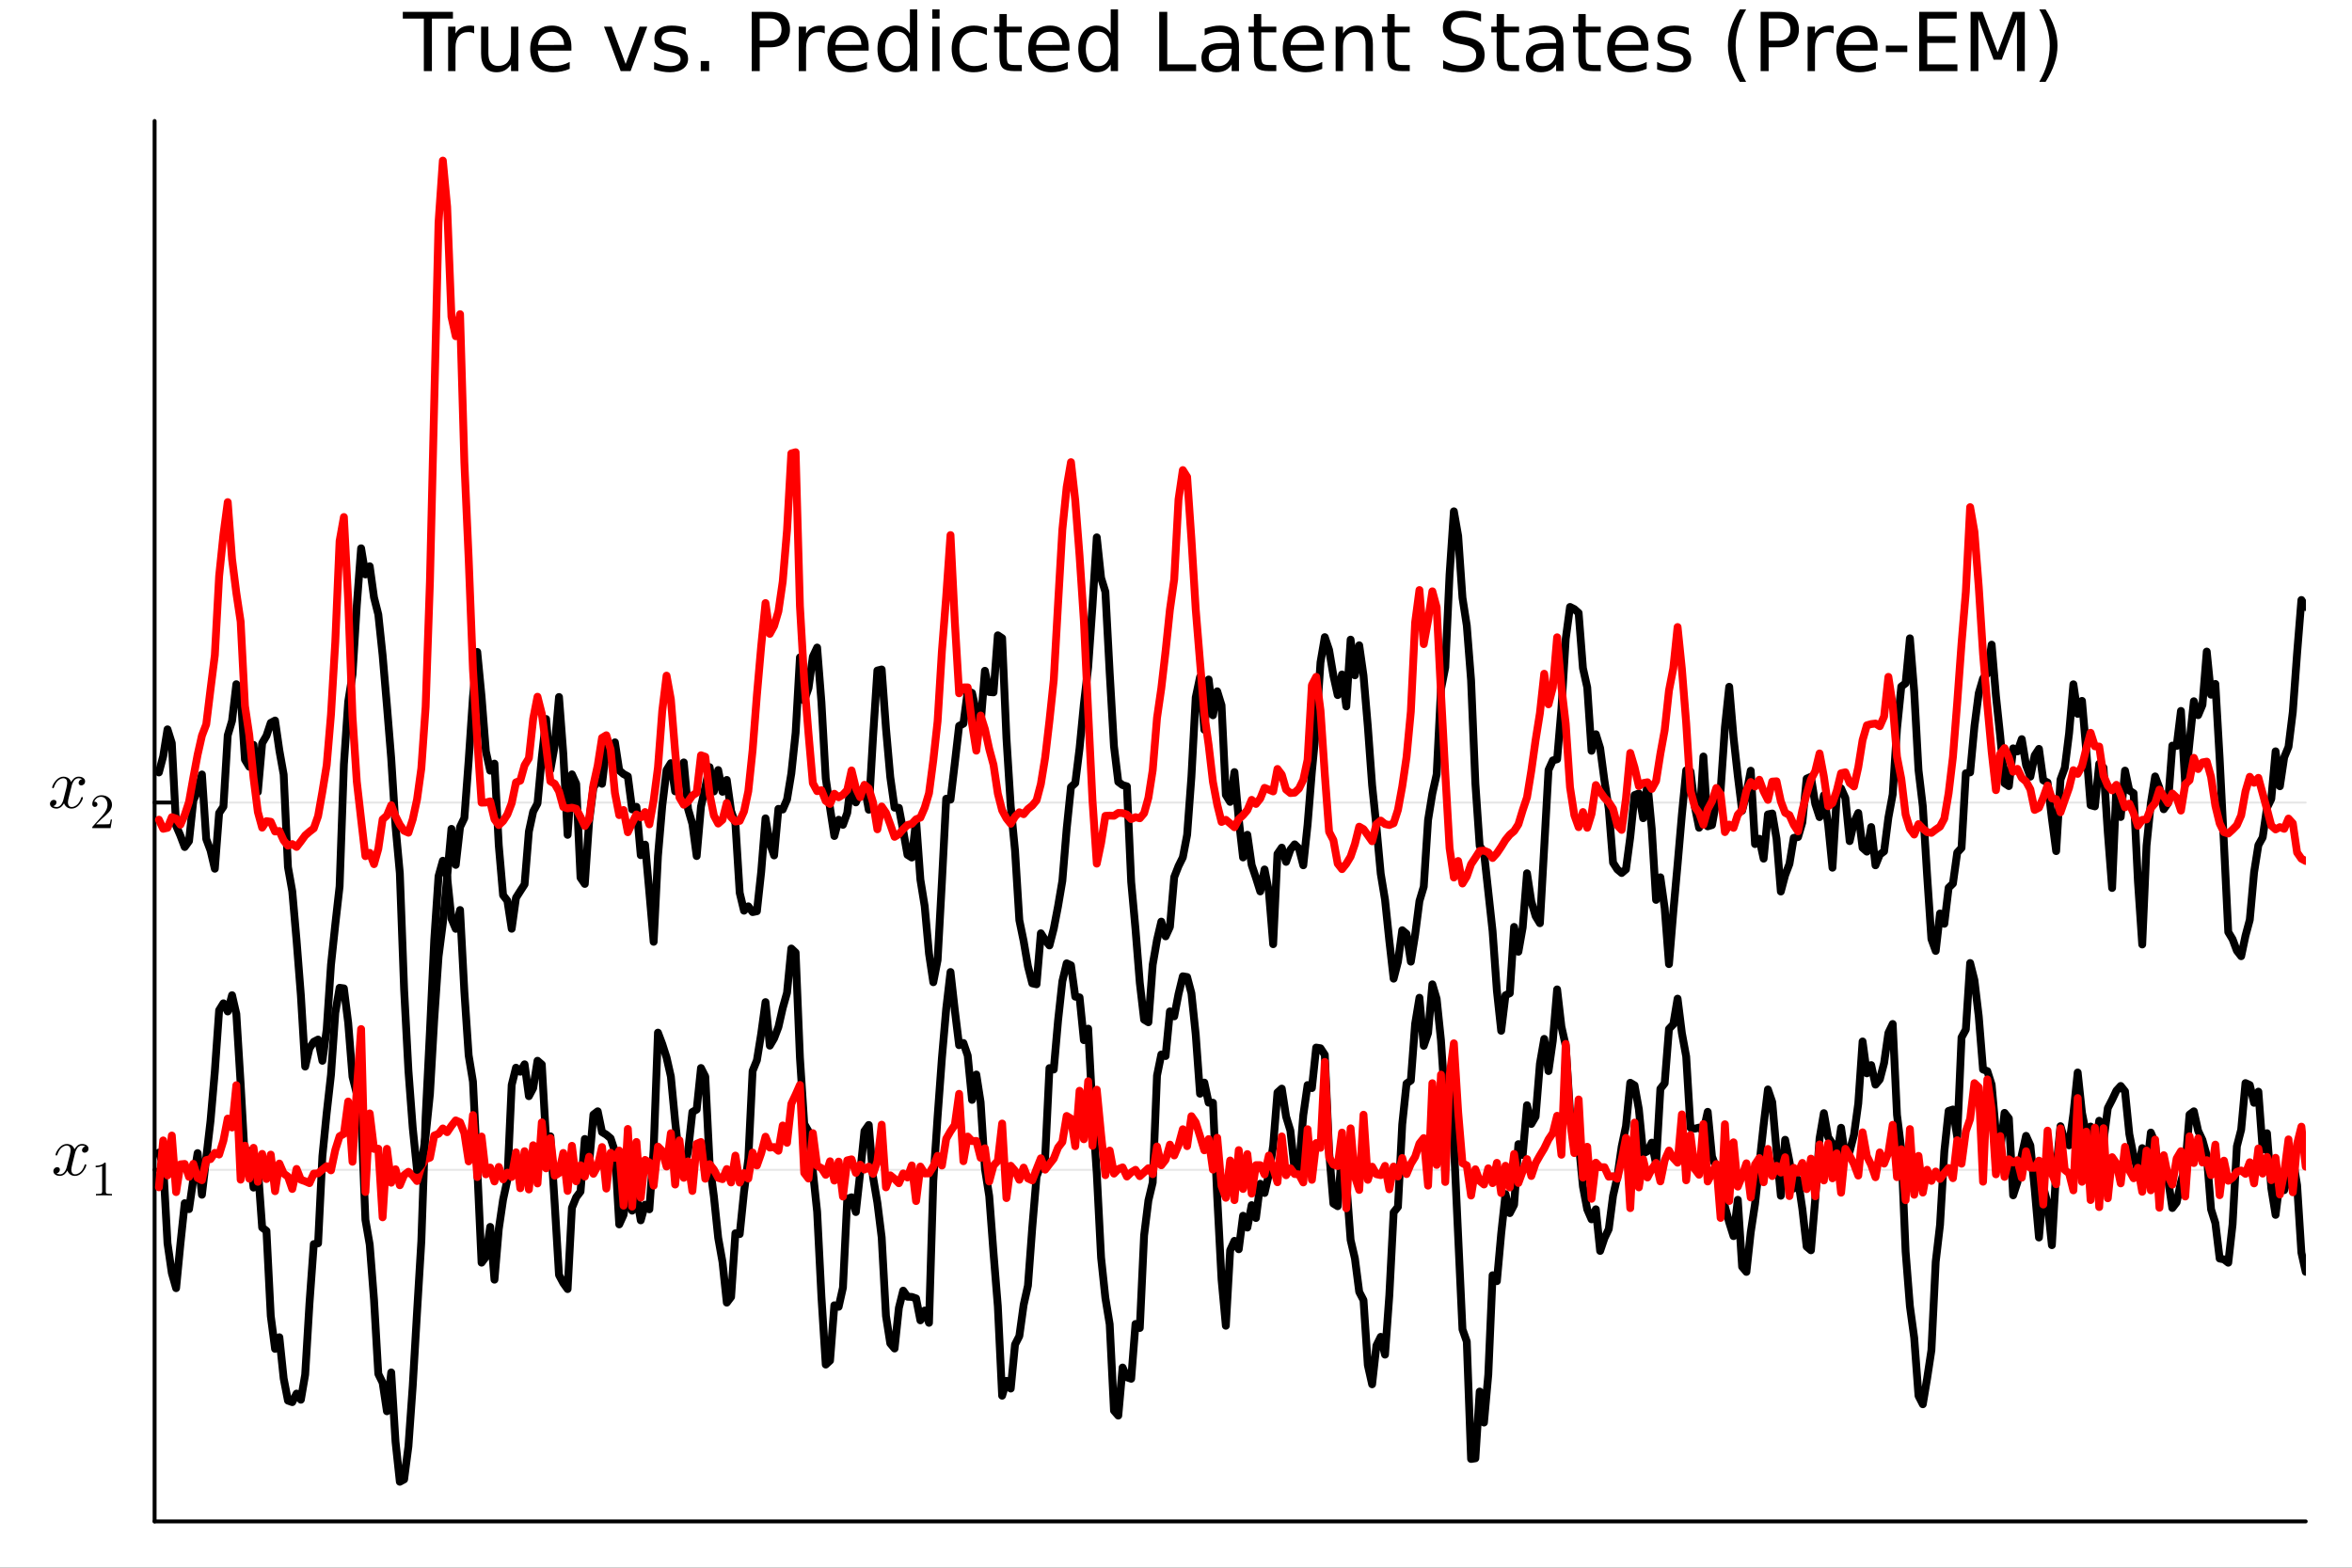 <?xml version="1.0" encoding="utf-8"?>
<svg xmlns="http://www.w3.org/2000/svg" xmlns:xlink="http://www.w3.org/1999/xlink" width="600" height="400" viewBox="0 0 2400 1600">
<rect x="0" y="0" width="2400" height="1600" fill="#333333" stroke="none"/>
<defs>
  <clipPath id="clip990">
    <rect x="0" y="0" width="2400" height="1600"/>
  </clipPath>
</defs>
<path clip-path="url(#clip990)" d="M0 1600 L2400 1600 L2400 0 L0 0  Z" fill="#ffffff" fill-rule="evenodd" fill-opacity="1"/>
<defs>
  <clipPath id="clip991">
    <rect x="480" y="0" width="1681" height="1600"/>
  </clipPath>
</defs>
<path clip-path="url(#clip990)" d="M157.754 1552.76 L2352.76 1552.76 L2352.76 123.472 L157.754 123.472  Z" fill="#ffffff" fill-rule="evenodd" fill-opacity="1"/>
<defs>
  <clipPath id="clip992">
    <rect x="157" y="123" width="2196" height="1430"/>
  </clipPath>
</defs>
<polyline clip-path="url(#clip992)" style="stroke:#000000; stroke-linecap:round; stroke-linejoin:round; stroke-width:2; stroke-opacity:0.1; fill:none" points="157.754,1193.97 2352.76,1193.97 "/>
<polyline clip-path="url(#clip992)" style="stroke:#000000; stroke-linecap:round; stroke-linejoin:round; stroke-width:2; stroke-opacity:0.1; fill:none" points="157.754,819.088 2352.76,819.088 "/>
<polyline clip-path="url(#clip990)" style="stroke:#000000; stroke-linecap:round; stroke-linejoin:round; stroke-width:4; stroke-opacity:1; fill:none" points="157.754,1552.76 2352.76,1552.76 "/>
<polyline clip-path="url(#clip990)" style="stroke:#000000; stroke-linecap:round; stroke-linejoin:round; stroke-width:4; stroke-opacity:1; fill:none" points="157.754,1552.76 157.754,123.472 "/>
<polyline clip-path="url(#clip990)" style="stroke:#000000; stroke-linecap:round; stroke-linejoin:round; stroke-width:4; stroke-opacity:1; fill:none" points="157.754,1193.97 176.651,1193.97 "/>
<polyline clip-path="url(#clip990)" style="stroke:#000000; stroke-linecap:round; stroke-linejoin:round; stroke-width:4; stroke-opacity:1; fill:none" points="157.754,819.088 176.651,819.088 "/>
<path clip-path="url(#clip990)" d="M90.285 1172.29 Q90.285 1174.26 89.055 1175.38 Q87.825 1176.47 86.42 1176.47 Q85.085 1176.47 84.382 1175.7 Q83.68 1174.93 83.68 1173.94 Q83.68 1172.61 84.663 1171.45 Q85.647 1170.29 87.123 1170.04 Q85.682 1169.13 83.539 1169.13 Q82.134 1169.13 80.904 1169.87 Q79.71 1170.61 78.972 1171.55 Q78.269 1172.5 77.637 1173.87 Q77.039 1175.21 76.793 1176.02 Q76.583 1176.79 76.407 1177.63 L73.948 1187.47 Q72.753 1192.14 72.753 1193.79 Q72.753 1195.83 73.737 1197.2 Q74.721 1198.54 76.688 1198.54 Q77.461 1198.54 78.339 1198.33 Q79.218 1198.08 80.342 1197.45 Q81.501 1196.78 82.52 1195.8 Q83.574 1194.78 84.593 1193.06 Q85.612 1191.34 86.279 1189.12 Q86.49 1188.35 87.193 1188.35 Q88.071 1188.35 88.071 1189.05 Q88.071 1189.65 87.579 1190.91 Q87.123 1192.14 86.104 1193.76 Q85.12 1195.34 83.82 1196.78 Q82.52 1198.19 80.588 1199.17 Q78.656 1200.15 76.547 1200.15 Q73.526 1200.15 71.523 1198.54 Q69.521 1196.92 68.783 1194.67 Q68.607 1194.99 68.361 1195.41 Q68.115 1195.83 67.378 1196.78 Q66.675 1197.69 65.867 1198.4 Q65.059 1199.06 63.794 1199.59 Q62.564 1200.15 61.229 1200.15 Q59.543 1200.15 58.032 1199.66 Q56.556 1199.17 55.502 1198.05 Q54.448 1196.92 54.448 1195.38 Q54.448 1193.65 55.608 1192.46 Q56.802 1191.23 58.419 1191.23 Q59.437 1191.23 60.245 1191.83 Q61.089 1192.42 61.089 1193.72 Q61.089 1195.16 60.105 1196.25 Q59.121 1197.34 57.716 1197.62 Q59.156 1198.54 61.299 1198.54 Q63.618 1198.54 65.445 1196.5 Q67.272 1194.46 68.15 1191.05 Q70.329 1182.87 71.172 1179.21 Q72.015 1175.52 72.015 1173.94 Q72.015 1172.47 71.629 1171.45 Q71.242 1170.43 70.575 1169.97 Q69.942 1169.48 69.345 1169.31 Q68.783 1169.13 68.15 1169.13 Q67.097 1169.13 65.902 1169.55 Q64.743 1169.97 63.337 1170.96 Q61.967 1171.91 60.667 1173.87 Q59.367 1175.84 58.489 1178.55 Q58.313 1179.35 57.54 1179.35 Q56.697 1179.32 56.697 1178.62 Q56.697 1178.02 57.154 1176.79 Q57.645 1175.52 58.629 1173.94 Q59.648 1172.36 60.948 1170.96 Q62.283 1169.52 64.216 1168.53 Q66.183 1167.55 68.291 1167.55 Q69.24 1167.55 70.153 1167.76 Q71.102 1167.94 72.226 1168.46 Q73.385 1168.99 74.404 1170.15 Q75.423 1171.31 76.056 1173 Q76.477 1172.19 77.039 1171.41 Q77.637 1170.64 78.55 1169.69 Q79.499 1168.71 80.799 1168.15 Q82.134 1167.55 83.609 1167.55 Q85.05 1167.55 86.455 1167.94 Q87.861 1168.29 89.055 1169.45 Q90.285 1170.57 90.285 1172.29 Z" fill="#000000" fill-rule="nonzero" fill-opacity="1" /><path clip-path="url(#clip990)" d="M97.613 1191.33 L97.613 1189.76 Q103.663 1189.76 106.786 1186.53 Q107.647 1186.53 107.794 1186.73 Q107.942 1186.93 107.942 1187.84 L107.942 1216.1 Q107.942 1217.6 108.68 1218.06 Q109.418 1218.53 112.639 1218.53 L114.238 1218.53 L114.238 1220.08 Q112.467 1219.93 106.073 1219.93 Q99.679 1219.93 97.933 1220.08 L97.933 1218.53 L99.531 1218.53 Q102.704 1218.53 103.466 1218.09 Q104.228 1217.62 104.228 1216.1 L104.228 1190 Q101.597 1191.33 97.613 1191.33 Z" fill="#000000" fill-rule="nonzero" fill-opacity="1" /><path clip-path="url(#clip990)" d="M86.829 797.41 Q86.829 799.378 85.599 800.502 Q84.369 801.591 82.964 801.591 Q81.629 801.591 80.926 800.818 Q80.223 800.045 80.223 799.062 Q80.223 797.727 81.207 796.567 Q82.191 795.408 83.666 795.162 Q82.226 794.248 80.083 794.248 Q78.677 794.248 77.448 794.986 Q76.253 795.724 75.515 796.673 Q74.813 797.621 74.18 798.991 Q73.583 800.327 73.337 801.135 Q73.126 801.908 72.951 802.751 L70.491 812.588 Q69.297 817.261 69.297 818.912 Q69.297 820.95 70.281 822.32 Q71.264 823.655 73.232 823.655 Q74.005 823.655 74.883 823.444 Q75.761 823.199 76.886 822.566 Q78.045 821.899 79.064 820.915 Q80.118 819.896 81.137 818.174 Q82.156 816.453 82.823 814.239 Q83.034 813.466 83.737 813.466 Q84.615 813.466 84.615 814.169 Q84.615 814.766 84.123 816.031 Q83.666 817.261 82.648 818.877 Q81.664 820.458 80.364 821.899 Q79.064 823.304 77.132 824.288 Q75.199 825.271 73.091 825.271 Q70.07 825.271 68.067 823.655 Q66.064 822.039 65.327 819.791 Q65.151 820.107 64.905 820.528 Q64.659 820.95 63.921 821.899 Q63.219 822.812 62.411 823.515 Q61.602 824.182 60.338 824.709 Q59.108 825.271 57.773 825.271 Q56.087 825.271 54.576 824.78 Q53.1 824.288 52.046 823.163 Q50.992 822.039 50.992 820.493 Q50.992 818.772 52.151 817.577 Q53.346 816.347 54.962 816.347 Q55.981 816.347 56.789 816.945 Q57.632 817.542 57.632 818.842 Q57.632 820.282 56.649 821.372 Q55.665 822.461 54.26 822.742 Q55.7 823.655 57.843 823.655 Q60.162 823.655 61.989 821.618 Q63.816 819.58 64.694 816.172 Q66.873 807.986 67.716 804.332 Q68.559 800.643 68.559 799.062 Q68.559 797.586 68.172 796.567 Q67.786 795.548 67.118 795.092 Q66.486 794.6 65.889 794.424 Q65.327 794.248 64.694 794.248 Q63.64 794.248 62.446 794.67 Q61.286 795.092 59.881 796.075 Q58.511 797.024 57.211 798.991 Q55.911 800.959 55.032 803.664 Q54.857 804.472 54.084 804.472 Q53.241 804.437 53.241 803.734 Q53.241 803.137 53.697 801.908 Q54.189 800.643 55.173 799.062 Q56.192 797.481 57.492 796.075 Q58.827 794.635 60.759 793.651 Q62.727 792.667 64.835 792.667 Q65.783 792.667 66.697 792.878 Q67.645 793.054 68.77 793.581 Q69.929 794.108 70.948 795.267 Q71.967 796.427 72.599 798.113 Q73.021 797.305 73.583 796.532 Q74.18 795.759 75.094 794.811 Q76.042 793.827 77.342 793.265 Q78.677 792.667 80.153 792.667 Q81.594 792.667 82.999 793.054 Q84.404 793.405 85.599 794.565 Q86.829 795.689 86.829 797.41 Z" fill="#000000" fill-rule="nonzero" fill-opacity="1" /><path clip-path="url(#clip990)" d="M94.156 845.197 Q94.156 844.287 94.23 844.017 Q94.329 843.746 94.722 843.328 L104.387 832.556 Q109.675 826.604 109.675 821.415 Q109.675 818.046 107.904 815.636 Q106.158 813.225 102.936 813.225 Q100.723 813.225 98.854 814.578 Q96.985 815.931 96.124 818.341 Q96.272 818.292 96.788 818.292 Q98.042 818.292 98.731 819.079 Q99.444 819.866 99.444 820.923 Q99.444 822.276 98.559 822.94 Q97.698 823.579 96.837 823.579 Q96.493 823.579 96.026 823.506 Q95.583 823.432 94.87 822.743 Q94.156 822.03 94.156 820.776 Q94.156 817.259 96.813 814.455 Q99.493 811.651 103.576 811.651 Q108.199 811.651 111.224 814.406 Q114.274 817.136 114.274 821.415 Q114.274 822.915 113.807 824.293 Q113.364 825.645 112.749 826.703 Q112.159 827.76 110.536 829.457 Q108.913 831.154 107.609 832.359 Q106.306 833.564 103.379 836.122 L98.042 841.311 L107.117 841.311 Q111.544 841.311 111.888 840.918 Q112.38 840.205 112.995 836.442 L114.274 836.442 L112.848 845.197 L94.156 845.197 Z" fill="#000000" fill-rule="nonzero" fill-opacity="1" /><path clip-path="url(#clip990)" d="M411.026 12.096 L462.189 12.096 L462.189 18.983 L440.719 18.983 L440.719 72.576 L432.496 72.576 L432.496 18.983 L411.026 18.983 L411.026 12.096 Z" fill="#000000" fill-rule="nonzero" fill-opacity="1" /><path clip-path="url(#clip990)" d="M483.861 34.173 Q482.606 33.444 481.107 33.12 Q479.648 32.756 477.866 32.756 Q471.547 32.756 468.144 36.888 Q464.782 40.979 464.782 48.676 L464.782 72.576 L457.287 72.576 L457.287 27.206 L464.782 27.206 L464.782 34.254 Q467.131 30.122 470.898 28.138 Q474.666 26.112 480.054 26.112 Q480.823 26.112 481.755 26.234 Q482.687 26.315 483.821 26.517 L483.861 34.173 Z" fill="#000000" fill-rule="nonzero" fill-opacity="1" /><path clip-path="url(#clip990)" d="M490.91 54.671 L490.91 27.206 L498.364 27.206 L498.364 54.387 Q498.364 60.828 500.875 64.069 Q503.387 67.269 508.41 67.269 Q514.446 67.269 517.929 63.421 Q521.454 59.573 521.454 52.929 L521.454 27.206 L528.907 27.206 L528.907 72.576 L521.454 72.576 L521.454 65.608 Q518.74 69.74 515.134 71.766 Q511.57 73.751 506.83 73.751 Q499.012 73.751 494.961 68.89 Q490.91 64.029 490.91 54.671 M509.666 26.112 L509.666 26.112 Z" fill="#000000" fill-rule="nonzero" fill-opacity="1" /><path clip-path="url(#clip990)" d="M583.068 48.028 L583.068 51.673 L548.797 51.673 Q549.283 59.37 553.415 63.421 Q557.588 67.431 565.001 67.431 Q569.295 67.431 573.305 66.378 Q577.356 65.325 581.326 63.218 L581.326 70.267 Q577.316 71.968 573.103 72.86 Q568.89 73.751 564.555 73.751 Q553.699 73.751 547.339 67.431 Q541.02 61.112 541.02 50.337 Q541.02 39.197 547.015 32.675 Q553.051 26.112 563.259 26.112 Q572.414 26.112 577.721 32.026 Q583.068 37.9 583.068 48.028 M575.614 45.84 Q575.533 39.723 572.171 36.077 Q568.849 32.431 563.34 32.431 Q557.102 32.431 553.334 35.956 Q549.608 39.48 549.04 45.88 L575.614 45.84 Z" fill="#000000" fill-rule="nonzero" fill-opacity="1" /><path clip-path="url(#clip990)" d="M616.326 27.206 L624.225 27.206 L638.403 65.284 L652.582 27.206 L660.481 27.206 L643.467 72.576 L633.34 72.576 L616.326 27.206 Z" fill="#000000" fill-rule="nonzero" fill-opacity="1" /><path clip-path="url(#clip990)" d="M699.694 28.543 L699.694 35.591 Q696.534 33.971 693.131 33.161 Q689.728 32.35 686.082 32.35 Q680.533 32.35 677.738 34.052 Q674.983 35.753 674.983 39.156 Q674.983 41.749 676.968 43.248 Q678.953 44.706 684.948 46.043 L687.5 46.61 Q695.44 48.311 698.762 51.43 Q702.124 54.509 702.124 60.059 Q702.124 66.378 697.101 70.064 Q692.118 73.751 683.368 73.751 Q679.723 73.751 675.753 73.022 Q671.823 72.333 667.448 70.915 L667.448 63.218 Q671.58 65.365 675.591 66.459 Q679.601 67.512 683.53 67.512 Q688.797 67.512 691.632 65.73 Q694.468 63.907 694.468 60.626 Q694.468 57.588 692.402 55.967 Q690.376 54.347 683.449 52.848 L680.857 52.24 Q673.93 50.782 670.851 47.785 Q667.772 44.746 667.772 39.48 Q667.772 33.08 672.309 29.596 Q676.846 26.112 685.191 26.112 Q689.323 26.112 692.969 26.72 Q696.615 27.327 699.694 28.543 Z" fill="#000000" fill-rule="nonzero" fill-opacity="1" /><path clip-path="url(#clip990)" d="M715.046 62.287 L723.594 62.287 L723.594 72.576 L715.046 72.576 L715.046 62.287 Z" fill="#000000" fill-rule="nonzero" fill-opacity="1" /><path clip-path="url(#clip990)" d="M775.243 18.82 L775.243 41.546 L785.532 41.546 Q791.244 41.546 794.363 38.589 Q797.482 35.632 797.482 30.163 Q797.482 24.735 794.363 21.778 Q791.244 18.82 785.532 18.82 L775.243 18.82 M767.06 12.096 L785.532 12.096 Q795.7 12.096 800.885 16.714 Q806.111 21.292 806.111 30.163 Q806.111 39.115 800.885 43.693 Q795.7 48.271 785.532 48.271 L775.243 48.271 L775.243 72.576 L767.06 72.576 L767.06 12.096 Z" fill="#000000" fill-rule="nonzero" fill-opacity="1" /><path clip-path="url(#clip990)" d="M841.597 34.173 Q840.341 33.444 838.842 33.12 Q837.384 32.756 835.601 32.756 Q829.282 32.756 825.879 36.888 Q822.517 40.979 822.517 48.676 L822.517 72.576 L815.023 72.576 L815.023 27.206 L822.517 27.206 L822.517 34.254 Q824.866 30.122 828.634 28.138 Q832.401 26.112 837.789 26.112 Q838.559 26.112 839.49 26.234 Q840.422 26.315 841.556 26.517 L841.597 34.173 Z" fill="#000000" fill-rule="nonzero" fill-opacity="1" /><path clip-path="url(#clip990)" d="M886.4 48.028 L886.4 51.673 L852.129 51.673 Q852.615 59.37 856.747 63.421 Q860.92 67.431 868.333 67.431 Q872.627 67.431 876.637 66.378 Q880.688 65.325 884.658 63.218 L884.658 70.267 Q880.647 71.968 876.434 72.86 Q872.222 73.751 867.887 73.751 Q857.031 73.751 850.671 67.431 Q844.351 61.112 844.351 50.337 Q844.351 39.197 850.347 32.675 Q856.383 26.112 866.591 26.112 Q875.746 26.112 881.053 32.026 Q886.4 37.9 886.4 48.028 M878.946 45.84 Q878.865 39.723 875.503 36.077 Q872.181 32.431 866.672 32.431 Q860.433 32.431 856.666 35.956 Q852.939 39.48 852.372 45.88 L878.946 45.84 Z" fill="#000000" fill-rule="nonzero" fill-opacity="1" /><path clip-path="url(#clip990)" d="M928.489 34.092 L928.489 9.544 L935.942 9.544 L935.942 72.576 L928.489 72.576 L928.489 65.77 Q926.139 69.821 922.534 71.806 Q918.969 73.751 913.946 73.751 Q905.723 73.751 900.537 67.188 Q895.393 60.626 895.393 49.931 Q895.393 39.237 900.537 32.675 Q905.723 26.112 913.946 26.112 Q918.969 26.112 922.534 28.097 Q926.139 30.041 928.489 34.092 M903.089 49.931 Q903.089 58.155 906.452 62.854 Q909.854 67.512 915.769 67.512 Q921.683 67.512 925.086 62.854 Q928.489 58.155 928.489 49.931 Q928.489 41.708 925.086 37.05 Q921.683 32.35 915.769 32.35 Q909.854 32.35 906.452 37.05 Q903.089 41.708 903.089 49.931 Z" fill="#000000" fill-rule="nonzero" fill-opacity="1" /><path clip-path="url(#clip990)" d="M951.295 27.206 L958.749 27.206 L958.749 72.576 L951.295 72.576 L951.295 27.206 M951.295 9.544 L958.749 9.544 L958.749 18.983 L951.295 18.983 L951.295 9.544 Z" fill="#000000" fill-rule="nonzero" fill-opacity="1" /><path clip-path="url(#clip990)" d="M1007 28.948 L1007 35.915 Q1003.84 34.173 1000.64 33.323 Q997.476 32.431 994.235 32.431 Q986.984 32.431 982.973 37.05 Q978.963 41.627 978.963 49.931 Q978.963 58.236 982.973 62.854 Q986.984 67.431 994.235 67.431 Q997.476 67.431 1000.64 66.581 Q1003.84 65.689 1007 63.948 L1007 70.834 Q1003.88 72.292 1000.51 73.022 Q997.192 73.751 993.425 73.751 Q983.176 73.751 977.14 67.31 Q971.104 60.869 971.104 49.931 Q971.104 38.832 977.18 32.472 Q983.297 26.112 993.911 26.112 Q997.354 26.112 1000.64 26.841 Q1003.92 27.53 1007 28.948 Z" fill="#000000" fill-rule="nonzero" fill-opacity="1" /><path clip-path="url(#clip990)" d="M1027.33 14.324 L1027.33 27.206 L1042.68 27.206 L1042.68 32.999 L1027.33 32.999 L1027.33 57.628 Q1027.33 63.178 1028.83 64.758 Q1030.37 66.338 1035.03 66.338 L1042.68 66.338 L1042.68 72.576 L1035.03 72.576 Q1026.4 72.576 1023.12 69.376 Q1019.84 66.135 1019.84 57.628 L1019.84 32.999 L1014.37 32.999 L1014.37 27.206 L1019.84 27.206 L1019.84 14.324 L1027.33 14.324 Z" fill="#000000" fill-rule="nonzero" fill-opacity="1" /><path clip-path="url(#clip990)" d="M1091.29 48.028 L1091.29 51.673 L1057.02 51.673 Q1057.51 59.37 1061.64 63.421 Q1065.81 67.431 1073.23 67.431 Q1077.52 67.431 1081.53 66.378 Q1085.58 65.325 1089.55 63.218 L1089.55 70.267 Q1085.54 71.968 1081.33 72.86 Q1077.12 73.751 1072.78 73.751 Q1061.93 73.751 1055.57 67.431 Q1049.25 61.112 1049.25 50.337 Q1049.25 39.197 1055.24 32.675 Q1061.28 26.112 1071.49 26.112 Q1080.64 26.112 1085.95 32.026 Q1091.29 37.9 1091.29 48.028 M1083.84 45.84 Q1083.76 39.723 1080.4 36.077 Q1077.08 32.431 1071.57 32.431 Q1065.33 32.431 1061.56 35.956 Q1057.83 39.48 1057.27 45.88 L1083.84 45.84 Z" fill="#000000" fill-rule="nonzero" fill-opacity="1" /><path clip-path="url(#clip990)" d="M1133.38 34.092 L1133.38 9.544 L1140.84 9.544 L1140.84 72.576 L1133.38 72.576 L1133.38 65.77 Q1131.03 69.821 1127.43 71.806 Q1123.86 73.751 1118.84 73.751 Q1110.62 73.751 1105.43 67.188 Q1100.29 60.626 1100.29 49.931 Q1100.29 39.237 1105.43 32.675 Q1110.62 26.112 1118.84 26.112 Q1123.86 26.112 1127.43 28.097 Q1131.03 30.041 1133.38 34.092 M1107.98 49.931 Q1107.98 58.155 1111.35 62.854 Q1114.75 67.512 1120.66 67.512 Q1126.58 67.512 1129.98 62.854 Q1133.38 58.155 1133.38 49.931 Q1133.38 41.708 1129.98 37.05 Q1126.58 32.35 1120.66 32.35 Q1114.75 32.35 1111.35 37.05 Q1107.98 41.708 1107.98 49.931 Z" fill="#000000" fill-rule="nonzero" fill-opacity="1" /><path clip-path="url(#clip990)" d="M1182.89 12.096 L1191.07 12.096 L1191.07 65.689 L1220.52 65.689 L1220.52 72.576 L1182.89 72.576 L1182.89 12.096 Z" fill="#000000" fill-rule="nonzero" fill-opacity="1" /><path clip-path="url(#clip990)" d="M1249.4 49.769 Q1240.37 49.769 1236.88 51.835 Q1233.4 53.901 1233.4 58.884 Q1233.4 62.854 1235.99 65.203 Q1238.63 67.512 1243.12 67.512 Q1249.32 67.512 1253.05 63.137 Q1256.81 58.722 1256.81 51.43 L1256.81 49.769 L1249.4 49.769 M1264.27 46.691 L1264.27 72.576 L1256.81 72.576 L1256.81 65.689 Q1254.26 69.821 1250.45 71.806 Q1246.65 73.751 1241.14 73.751 Q1234.17 73.751 1230.04 69.862 Q1225.95 65.933 1225.95 59.37 Q1225.95 51.714 1231.05 47.825 Q1236.2 43.936 1246.36 43.936 L1256.81 43.936 L1256.81 43.207 Q1256.81 38.062 1253.41 35.267 Q1250.05 32.431 1243.93 32.431 Q1240.04 32.431 1236.36 33.363 Q1232.67 34.295 1229.27 36.158 L1229.27 29.272 Q1233.36 27.692 1237.21 26.922 Q1241.06 26.112 1244.7 26.112 Q1254.55 26.112 1259.41 31.216 Q1264.27 36.32 1264.27 46.691 Z" fill="#000000" fill-rule="nonzero" fill-opacity="1" /><path clip-path="url(#clip990)" d="M1286.99 14.324 L1286.99 27.206 L1302.35 27.206 L1302.35 32.999 L1286.99 32.999 L1286.99 57.628 Q1286.99 63.178 1288.49 64.758 Q1290.03 66.338 1294.69 66.338 L1302.35 66.338 L1302.35 72.576 L1294.69 72.576 Q1286.06 72.576 1282.78 69.376 Q1279.5 66.135 1279.5 57.628 L1279.5 32.999 L1274.03 32.999 L1274.03 27.206 L1279.5 27.206 L1279.5 14.324 L1286.99 14.324 Z" fill="#000000" fill-rule="nonzero" fill-opacity="1" /><path clip-path="url(#clip990)" d="M1350.96 48.028 L1350.96 51.673 L1316.69 51.673 Q1317.17 59.37 1321.3 63.421 Q1325.48 67.431 1332.89 67.431 Q1337.18 67.431 1341.19 66.378 Q1345.25 65.325 1349.22 63.218 L1349.22 70.267 Q1345.21 71.968 1340.99 72.86 Q1336.78 73.751 1332.44 73.751 Q1321.59 73.751 1315.23 67.431 Q1308.91 61.112 1308.91 50.337 Q1308.91 39.197 1314.9 32.675 Q1320.94 26.112 1331.15 26.112 Q1340.3 26.112 1345.61 32.026 Q1350.96 37.9 1350.96 48.028 M1343.5 45.84 Q1343.42 39.723 1340.06 36.077 Q1336.74 32.431 1331.23 32.431 Q1324.99 32.431 1321.22 35.956 Q1317.5 39.48 1316.93 45.88 L1343.5 45.84 Z" fill="#000000" fill-rule="nonzero" fill-opacity="1" /><path clip-path="url(#clip990)" d="M1400.91 45.192 L1400.91 72.576 L1393.45 72.576 L1393.45 45.435 Q1393.45 38.994 1390.94 35.794 Q1388.43 32.594 1383.41 32.594 Q1377.37 32.594 1373.89 36.442 Q1370.4 40.29 1370.4 46.934 L1370.4 72.576 L1362.91 72.576 L1362.91 27.206 L1370.4 27.206 L1370.4 34.254 Q1373.08 30.163 1376.68 28.138 Q1380.33 26.112 1385.07 26.112 Q1392.88 26.112 1396.89 30.973 Q1400.91 35.794 1400.91 45.192 Z" fill="#000000" fill-rule="nonzero" fill-opacity="1" /><path clip-path="url(#clip990)" d="M1423.14 14.324 L1423.14 27.206 L1438.5 27.206 L1438.5 32.999 L1423.14 32.999 L1423.14 57.628 Q1423.14 63.178 1424.64 64.758 Q1426.18 66.338 1430.84 66.338 L1438.5 66.338 L1438.5 72.576 L1430.84 72.576 Q1422.21 72.576 1418.93 69.376 Q1415.65 66.135 1415.65 57.628 L1415.65 32.999 L1410.18 32.999 L1410.18 27.206 L1415.65 27.206 L1415.65 14.324 L1423.14 14.324 Z" fill="#000000" fill-rule="nonzero" fill-opacity="1" /><path clip-path="url(#clip990)" d="M1511.25 14.081 L1511.25 22.061 Q1506.59 19.833 1502.46 18.739 Q1498.33 17.646 1494.48 17.646 Q1487.8 17.646 1484.15 20.238 Q1480.55 22.831 1480.55 27.611 Q1480.55 31.621 1482.94 33.687 Q1485.37 35.713 1492.09 36.969 L1497.03 37.981 Q1506.19 39.723 1510.52 44.139 Q1514.9 48.514 1514.9 55.886 Q1514.9 64.677 1508.98 69.214 Q1503.11 73.751 1491.73 73.751 Q1487.43 73.751 1482.57 72.778 Q1477.75 71.806 1472.57 69.902 L1472.57 61.477 Q1477.55 64.272 1482.33 65.689 Q1487.11 67.107 1491.73 67.107 Q1498.73 67.107 1502.54 64.353 Q1506.35 61.598 1506.35 56.494 Q1506.35 52.038 1503.6 49.526 Q1500.88 47.015 1494.64 45.759 L1489.66 44.787 Q1480.51 42.964 1476.41 39.075 Q1472.32 35.186 1472.32 28.259 Q1472.32 20.238 1477.95 15.62 Q1483.62 11.002 1493.55 11.002 Q1497.8 11.002 1502.22 11.772 Q1506.63 12.542 1511.25 14.081 Z" fill="#000000" fill-rule="nonzero" fill-opacity="1" /><path clip-path="url(#clip990)" d="M1534.71 14.324 L1534.71 27.206 L1550.06 27.206 L1550.06 32.999 L1534.71 32.999 L1534.71 57.628 Q1534.71 63.178 1536.21 64.758 Q1537.74 66.338 1542.4 66.338 L1550.06 66.338 L1550.06 72.576 L1542.4 72.576 Q1533.77 72.576 1530.49 69.376 Q1527.21 66.135 1527.21 57.628 L1527.21 32.999 L1521.74 32.999 L1521.74 27.206 L1527.21 27.206 L1527.21 14.324 L1534.71 14.324 Z" fill="#000000" fill-rule="nonzero" fill-opacity="1" /><path clip-path="url(#clip990)" d="M1580.48 49.769 Q1571.45 49.769 1567.96 51.835 Q1564.48 53.901 1564.48 58.884 Q1564.48 62.854 1567.07 65.203 Q1569.71 67.512 1574.2 67.512 Q1580.4 67.512 1584.13 63.137 Q1587.89 58.722 1587.89 51.43 L1587.89 49.769 L1580.48 49.769 M1595.35 46.691 L1595.35 72.576 L1587.89 72.576 L1587.89 65.689 Q1585.34 69.821 1581.53 71.806 Q1577.73 73.751 1572.22 73.751 Q1565.25 73.751 1561.12 69.862 Q1557.03 65.933 1557.03 59.37 Q1557.03 51.714 1562.13 47.825 Q1567.28 43.936 1577.44 43.936 L1587.89 43.936 L1587.89 43.207 Q1587.89 38.062 1584.49 35.267 Q1581.13 32.431 1575.01 32.431 Q1571.12 32.431 1567.44 33.363 Q1563.75 34.295 1560.35 36.158 L1560.35 29.272 Q1564.44 27.692 1568.29 26.922 Q1572.14 26.112 1575.78 26.112 Q1585.63 26.112 1590.49 31.216 Q1595.35 36.32 1595.35 46.691 Z" fill="#000000" fill-rule="nonzero" fill-opacity="1" /><path clip-path="url(#clip990)" d="M1618.07 14.324 L1618.07 27.206 L1633.43 27.206 L1633.43 32.999 L1618.07 32.999 L1618.07 57.628 Q1618.07 63.178 1619.57 64.758 Q1621.11 66.338 1625.77 66.338 L1633.43 66.338 L1633.43 72.576 L1625.77 72.576 Q1617.14 72.576 1613.86 69.376 Q1610.58 66.135 1610.58 57.628 L1610.58 32.999 L1605.11 32.999 L1605.11 27.206 L1610.58 27.206 L1610.58 14.324 L1618.07 14.324 Z" fill="#000000" fill-rule="nonzero" fill-opacity="1" /><path clip-path="url(#clip990)" d="M1682.04 48.028 L1682.04 51.673 L1647.77 51.673 Q1648.25 59.37 1652.39 63.421 Q1656.56 67.431 1663.97 67.431 Q1668.26 67.431 1672.28 66.378 Q1676.33 65.325 1680.3 63.218 L1680.3 70.267 Q1676.29 71.968 1672.07 72.86 Q1667.86 73.751 1663.53 73.751 Q1652.67 73.751 1646.31 67.431 Q1639.99 61.112 1639.99 50.337 Q1639.99 39.197 1645.98 32.675 Q1652.02 26.112 1662.23 26.112 Q1671.38 26.112 1676.69 32.026 Q1682.04 37.9 1682.04 48.028 M1674.58 45.84 Q1674.5 39.723 1671.14 36.077 Q1667.82 32.431 1662.31 32.431 Q1656.07 32.431 1652.3 35.956 Q1648.58 39.48 1648.01 45.88 L1674.58 45.84 Z" fill="#000000" fill-rule="nonzero" fill-opacity="1" /><path clip-path="url(#clip990)" d="M1723.19 28.543 L1723.19 35.591 Q1720.04 33.971 1716.63 33.161 Q1713.23 32.35 1709.58 32.35 Q1704.03 32.35 1701.24 34.052 Q1698.48 35.753 1698.48 39.156 Q1698.48 41.749 1700.47 43.248 Q1702.45 44.706 1708.45 46.043 L1711 46.61 Q1718.94 48.311 1722.26 51.43 Q1725.63 54.509 1725.63 60.059 Q1725.63 66.378 1720.6 70.064 Q1715.62 73.751 1706.87 73.751 Q1703.22 73.751 1699.25 73.022 Q1695.32 72.333 1690.95 70.915 L1690.95 63.218 Q1695.08 65.365 1699.09 66.459 Q1703.1 67.512 1707.03 67.512 Q1712.3 67.512 1715.13 65.73 Q1717.97 63.907 1717.97 60.626 Q1717.97 57.588 1715.9 55.967 Q1713.88 54.347 1706.95 52.848 L1704.36 52.24 Q1697.43 50.782 1694.35 47.785 Q1691.27 44.746 1691.27 39.48 Q1691.27 33.08 1695.81 29.596 Q1700.35 26.112 1708.69 26.112 Q1712.82 26.112 1716.47 26.72 Q1720.12 27.327 1723.19 28.543 Z" fill="#000000" fill-rule="nonzero" fill-opacity="1" /><path clip-path="url(#clip990)" d="M1781.77 9.625 Q1776.34 18.942 1773.71 28.057 Q1771.08 37.171 1771.08 46.529 Q1771.08 55.886 1773.71 65.082 Q1776.38 74.237 1781.77 83.513 L1775.29 83.513 Q1769.21 73.994 1766.18 64.798 Q1763.18 55.603 1763.18 46.529 Q1763.18 37.495 1766.18 28.34 Q1769.17 19.185 1775.29 9.625 L1781.77 9.625 Z" fill="#000000" fill-rule="nonzero" fill-opacity="1" /><path clip-path="url(#clip990)" d="M1804.74 18.82 L1804.74 41.546 L1815.03 41.546 Q1820.74 41.546 1823.86 38.589 Q1826.98 35.632 1826.98 30.163 Q1826.98 24.735 1823.86 21.778 Q1820.74 18.82 1815.03 18.82 L1804.74 18.82 M1796.56 12.096 L1815.03 12.096 Q1825.2 12.096 1830.38 16.714 Q1835.61 21.292 1835.61 30.163 Q1835.61 39.115 1830.38 43.693 Q1825.2 48.271 1815.03 48.271 L1804.74 48.271 L1804.74 72.576 L1796.56 72.576 L1796.56 12.096 Z" fill="#000000" fill-rule="nonzero" fill-opacity="1" /><path clip-path="url(#clip990)" d="M1871.09 34.173 Q1869.84 33.444 1868.34 33.12 Q1866.88 32.756 1865.1 32.756 Q1858.78 32.756 1855.38 36.888 Q1852.01 40.979 1852.01 48.676 L1852.01 72.576 L1844.52 72.576 L1844.52 27.206 L1852.01 27.206 L1852.01 34.254 Q1854.36 30.122 1858.13 28.138 Q1861.9 26.112 1867.29 26.112 Q1868.06 26.112 1868.99 26.234 Q1869.92 26.315 1871.05 26.517 L1871.09 34.173 Z" fill="#000000" fill-rule="nonzero" fill-opacity="1" /><path clip-path="url(#clip990)" d="M1915.9 48.028 L1915.9 51.673 L1881.63 51.673 Q1882.11 59.37 1886.24 63.421 Q1890.42 67.431 1897.83 67.431 Q1902.12 67.431 1906.13 66.378 Q1910.18 65.325 1914.15 63.218 L1914.15 70.267 Q1910.14 71.968 1905.93 72.86 Q1901.72 73.751 1897.38 73.751 Q1886.53 73.751 1880.17 67.431 Q1873.85 61.112 1873.85 50.337 Q1873.85 39.197 1879.84 32.675 Q1885.88 26.112 1896.09 26.112 Q1905.24 26.112 1910.55 32.026 Q1915.9 37.9 1915.9 48.028 M1908.44 45.84 Q1908.36 39.723 1905 36.077 Q1901.68 32.431 1896.17 32.431 Q1889.93 32.431 1886.16 35.956 Q1882.44 39.48 1881.87 45.88 L1908.44 45.84 Z" fill="#000000" fill-rule="nonzero" fill-opacity="1" /><path clip-path="url(#clip990)" d="M1924.36 46.529 L1946.2 46.529 L1946.2 53.172 L1924.36 53.172 L1924.36 46.529 Z" fill="#000000" fill-rule="nonzero" fill-opacity="1" /><path clip-path="url(#clip990)" d="M1958.39 12.096 L1996.63 12.096 L1996.63 18.983 L1966.57 18.983 L1966.57 36.888 L1995.38 36.888 L1995.38 43.774 L1966.57 43.774 L1966.57 65.689 L1997.36 65.689 L1997.36 72.576 L1958.39 72.576 L1958.39 12.096 Z" fill="#000000" fill-rule="nonzero" fill-opacity="1" /><path clip-path="url(#clip990)" d="M2010.81 12.096 L2023 12.096 L2038.44 53.253 L2053.95 12.096 L2066.14 12.096 L2066.14 72.576 L2058.16 72.576 L2058.16 19.469 L2042.57 60.95 L2034.34 60.95 L2018.75 19.469 L2018.75 72.576 L2010.81 72.576 L2010.81 12.096 Z" fill="#000000" fill-rule="nonzero" fill-opacity="1" /><path clip-path="url(#clip990)" d="M2080.89 9.625 L2087.37 9.625 Q2093.45 19.185 2096.45 28.34 Q2099.48 37.495 2099.48 46.529 Q2099.48 55.603 2096.45 64.798 Q2093.45 73.994 2087.37 83.513 L2080.89 83.513 Q2086.28 74.237 2088.91 65.082 Q2091.58 55.886 2091.58 46.529 Q2091.58 37.171 2088.91 28.057 Q2086.28 18.942 2080.89 9.625 Z" fill="#000000" fill-rule="nonzero" fill-opacity="1" /><polyline clip-path="url(#clip992)" style="stroke:#000000; stroke-linecap:round; stroke-linejoin:round; stroke-width:8; stroke-opacity:1; fill:none" points="162.144,1176.35 166.534,1188.71 170.924,1268.88 175.314,1299.24 179.704,1314.72 184.094,1269.53 188.484,1227.97 192.874,1234.07 197.264,1203.71 201.654,1176.87 206.044,1219.37 210.434,1181.72 214.824,1143.92 219.214,1093.5 223.604,1031.09 227.994,1023.98 232.384,1032.33 236.774,1015.73 241.164,1034.8 245.554,1106.23 249.944,1184.68 254.334,1174.62 258.724,1212.08 263.114,1191.78 267.504,1252.8 271.894,1256.24 276.284,1343.03 280.674,1376.67 285.064,1364.81 289.454,1406.89 293.844,1429.49 298.234,1431.04 302.624,1422.31 307.014,1428.58 311.404,1402.94 315.794,1330.13 320.184,1269.75 324.574,1268.98 328.964,1180.06 333.354,1135.93 337.744,1096.89 342.134,1033.68 346.524,1008.15 350.914,1008.77 355.304,1043.88 359.694,1098.93 364.084,1116.23 368.474,1135.39 372.864,1244.91 377.254,1270.27 381.644,1326.53 386.034,1402.26 390.424,1411.16 394.814,1440.36 399.204,1400.73 403.594,1471.45 407.984,1512.3 412.374,1509.91 416.764,1476.13 421.154,1414.46 425.544,1339.46 429.934,1266.86 434.324,1139.88 438.714,1052.64 443.104,959.373 447.494,894.223 451.884,878.492 456.274,895.07 460.664,937.594 465.054,948.002 469.444,928.763 473.834,1012.05 478.224,1077.15 482.614,1103.92 487.004,1192.58 491.394,1288.68 495.784,1282.81 500.174,1252.17 504.564,1306.06 508.954,1254.4 513.344,1224.35 517.734,1204.1 522.124,1107.32 526.514,1089.7 530.904,1093.84 535.294,1086.22 539.684,1118.78 544.074,1110.53 548.464,1082.61 552.854,1086.43 557.244,1163.79 561.634,1159.73 566.024,1228.59 570.414,1301.26 574.804,1309.51 579.194,1315.64 583.584,1232.75 587.974,1221.91 592.364,1216.11 596.754,1162.44 601.144,1187.8 605.534,1137.56 609.924,1134.2 614.314,1155.44 618.704,1158.07 623.094,1161.78 627.484,1175.19 631.874,1249.64 636.264,1239.99 640.654,1213.46 645.044,1235.61 649.434,1220.32 653.824,1245.5 658.214,1229.53 662.604,1234.25 666.994,1173.33 671.384,1053.92 675.774,1065.55 680.164,1079.31 684.554,1098.71 688.944,1144.66 693.334,1184.11 697.724,1193.88 702.114,1175.04 706.504,1134.91 710.894,1132.42 715.284,1090.02 719.674,1098.68 724.064,1187.35 728.454,1221.07 732.844,1263.29 737.234,1287.97 741.624,1329.49 746.014,1323.68 750.404,1258.68 754.794,1259.53 759.184,1216.62 763.574,1182.94 767.964,1092.98 772.354,1082.13 776.744,1054.9 781.134,1022.74 785.524,1067.21 789.914,1059.76 794.304,1048.19 798.694,1028.84 803.084,1013.22 807.474,968.074 811.864,972.227 816.254,1079.4 820.644,1147 825.034,1154.65 829.424,1195.06 833.814,1236.74 838.204,1323.66 842.594,1392.71 846.984,1388.65 851.374,1332.18 855.764,1333.73 860.154,1314.16 864.544,1223.56 868.934,1221.97 873.324,1237.05 877.714,1197.1 882.104,1154.36 886.494,1148.15 890.884,1201.48 895.274,1227.52 899.664,1262.88 904.054,1343.05 908.444,1371.08 912.834,1376.31 917.224,1334.82 921.614,1317.24 926.004,1323.44 930.394,1323.64 934.784,1325.19 939.174,1347.55 943.564,1337.52 947.954,1350.11 952.344,1205.36 956.734,1139.62 961.124,1079.92 965.515,1029.6 969.905,992.045 974.295,1030.96 978.685,1066.75 983.075,1064.47 987.465,1077.33 991.855,1122.57 996.245,1096.66 1000.63,1124.89 1005.02,1192.78 1009.41,1220.73 1013.8,1279.09 1018.19,1333.09 1022.58,1424.48 1026.97,1409.31 1031.36,1417.18 1035.75,1372.24 1040.14,1363.6 1044.53,1331.78 1048.92,1312.07 1053.31,1253.15 1057.7,1200.9 1062.09,1188.86 1066.48,1181.41 1070.87,1090.1 1075.26,1091.56 1079.65,1041.7 1084.04,1001.55 1088.43,983.188 1092.82,985.186 1097.21,1017.2 1101.6,1017.92 1105.99,1061.59 1110.38,1049.84 1114.77,1132.62 1119.16,1197.79 1123.55,1283.42 1127.94,1324.72 1132.33,1351.58 1136.72,1439.73 1141.11,1444.78 1145.5,1395.72 1149.89,1405.69 1154.28,1407.19 1158.67,1351.26 1163.06,1355.36 1167.45,1260.89 1171.84,1225.24 1176.23,1206.9 1180.62,1097.76 1185.01,1076.21 1189.4,1077.8 1193.79,1032.22 1198.18,1037.31 1202.57,1014.48 1206.96,996.429 1211.35,997.159 1215.74,1013.7 1220.13,1055.82 1224.52,1116.25 1228.91,1104.9 1233.3,1125.4 1237.69,1125.43 1242.08,1221.94 1246.47,1305.71 1250.86,1353.07 1255.25,1276.11 1259.64,1266.41 1264.03,1275.01 1268.42,1240.8 1272.81,1252.89 1277.2,1229.96 1281.59,1243.12 1285.98,1208.16 1290.37,1217.58 1294.76,1198.46 1299.15,1169.28 1303.54,1115.01 1307.93,1111.05 1312.32,1139.5 1316.71,1153.88 1321.1,1194.19 1325.49,1191.07 1329.88,1138.16 1334.27,1107.42 1338.66,1110.53 1343.05,1069.16 1347.44,1069.87 1351.83,1076.54 1356.22,1175.68 1360.61,1228.37 1365,1231.07 1369.39,1174.71 1373.78,1206.67 1378.17,1265.52 1382.56,1284.39 1386.95,1318.5 1391.34,1326.97 1395.73,1393.25 1400.12,1412.83 1404.51,1373.27 1408.9,1364.39 1413.29,1382.56 1417.68,1322 1422.07,1237.3 1426.46,1231.8 1430.85,1147.53 1435.24,1105.88 1439.63,1102.79 1444.02,1044.88 1448.41,1018.29 1452.8,1067.37 1457.2,1054.39 1461.59,1004.61 1465.98,1019.42 1470.37,1061.65 1474.76,1127.17 1479.15,1109.03 1483.54,1167.19 1487.93,1262.09 1492.32,1356.73 1496.71,1369.15 1501.1,1489.04 1505.49,1488.36 1509.88,1420.23 1514.27,1451.86 1518.66,1403 1523.05,1301.52 1527.44,1307.57 1531.83,1259.07 1536.22,1218.63 1540.61,1238.13 1545,1229.68 1549.39,1167.72 1553.78,1178.83 1558.17,1127.99 1562.56,1147.13 1566.95,1139.62 1571.34,1085.64 1575.73,1060.29 1580.12,1093.16 1584.51,1062.13 1588.9,1009.8 1593.29,1047.72 1597.68,1067.29 1602.07,1135.79 1606.46,1158.82 1610.85,1165.61 1615.24,1210.99 1619.63,1234.33 1624.02,1244.45 1628.41,1234.21 1632.8,1276.72 1637.19,1263.68 1641.58,1254.43 1645.97,1220.36 1650.36,1201.11 1654.75,1170.33 1659.14,1149.34 1663.53,1105.08 1667.92,1107.73 1672.31,1132.06 1676.7,1177.21 1681.09,1174.92 1685.48,1166.19 1689.87,1187.98 1694.26,1111.23 1698.65,1105.63 1703.04,1050.15 1707.43,1045.49 1711.82,1019.23 1716.21,1054.41 1720.6,1078.28 1724.99,1151 1729.38,1151.97 1733.77,1150.82 1738.16,1154.81 1742.55,1134.74 1746.94,1180.37 1751.33,1191.83 1755.72,1203.36 1760.11,1231.4 1764.5,1247.59 1768.89,1261.62 1773.28,1224.54 1777.67,1292.87 1782.06,1298.12 1786.45,1257.75 1790.84,1228.76 1795.23,1188.72 1799.62,1148.08 1804.01,1111.89 1808.4,1124.81 1812.79,1174.4 1817.18,1220.39 1821.57,1163.25 1825.96,1185.46 1830.35,1212.99 1834.74,1203.83 1839.13,1233.89 1843.52,1272.32 1847.91,1276.06 1852.3,1223.45 1856.69,1161.89 1861.08,1136.07 1865.47,1160.6 1869.86,1167.23 1874.25,1181.55 1878.64,1151.01 1883.03,1181.77 1887.42,1175.13 1891.81,1158.34 1896.2,1126.18 1900.59,1062.92 1904.98,1095.46 1909.37,1087.04 1913.76,1107 1918.15,1101.72 1922.54,1084.97 1926.93,1054.22 1931.32,1045.08 1935.71,1137.85 1940.1,1173.08 1944.49,1277.31 1948.88,1333.15 1953.27,1365.38 1957.66,1424.63 1962.05,1433.21 1966.44,1406.96 1970.83,1378.04 1975.22,1287.79 1979.61,1250.22 1984,1175.2 1988.39,1133.83 1992.78,1132.38 1997.17,1160.45 2001.56,1058.79 2005.95,1050.72 2010.34,982.864 2014.73,1000.33 2019.12,1037.19 2023.51,1091.51 2027.9,1093.21 2032.29,1106.98 2036.68,1156.37 2041.07,1174.54 2045.46,1135.8 2049.85,1141.46 2054.24,1219.96 2058.63,1206.51 2063.02,1178.97 2067.41,1159.25 2071.8,1169.04 2076.19,1213.32 2080.58,1263.01 2084.97,1211.5 2089.36,1228.34 2093.75,1270.83 2098.14,1194.36 2102.53,1149.41 2106.92,1164.48 2111.31,1168.94 2115.7,1136.98 2120.09,1094.59 2124.48,1135.74 2128.87,1158.05 2133.26,1149.79 2137.65,1176.87 2142.04,1143.84 2146.43,1164.81 2150.82,1130.95 2155.21,1122.41 2159.6,1113.14 2163.99,1108.34 2168.38,1113.78 2172.77,1157.42 2177.16,1179.86 2181.55,1195.1 2185.94,1171.8 2190.33,1195.65 2194.72,1155.9 2199.11,1166.51 2203.5,1215.24 2207.89,1188.26 2212.28,1203.65 2216.67,1232.92 2221.06,1227.19 2225.45,1206.57 2229.84,1190.52 2234.23,1137.5 2238.62,1134.21 2243.01,1154.16 2247.4,1163.53 2251.79,1179.24 2256.18,1234.24 2260.57,1248.29 2264.96,1284.49 2269.35,1285.35 2273.74,1288.76 2278.13,1249.67 2282.52,1169.99 2286.91,1152.92 2291.3,1105.41 2295.69,1107.37 2300.08,1125.56 2304.47,1114.13 2308.86,1173.38 2313.25,1156.57 2317.64,1212.66 2322.03,1239.91 2326.42,1204.34 2330.81,1214.73 2335.2,1199.33 2339.59,1182.25 2343.98,1209.61 2348.37,1278.48 2352.76,1298.05 "/>
<polyline clip-path="url(#clip992)" style="stroke:#ff0000; stroke-linecap:round; stroke-linejoin:round; stroke-width:8; stroke-opacity:1; fill:none" points="162.144,1211.78 166.534,1163.94 170.924,1199.66 175.314,1158.94 179.704,1216.66 184.094,1188.35 188.484,1187.93 192.874,1201.14 197.264,1187.83 201.654,1202.22 206.044,1204.53 210.434,1184 214.824,1183 219.214,1176.61 223.604,1178.34 227.994,1164.08 232.384,1141.63 236.774,1150.75 241.164,1107.59 245.554,1203.99 249.944,1169.29 254.334,1202.93 258.724,1171.47 263.114,1206.16 267.504,1177.66 271.894,1203.32 276.284,1178.41 280.674,1215.76 285.064,1187.52 289.454,1197.66 293.844,1200.88 298.234,1213.48 302.624,1193.03 307.014,1204.05 311.404,1205.58 315.794,1207.53 320.184,1197.8 324.574,1197.57 328.964,1193.74 333.354,1190.24 337.744,1194.48 342.134,1173.65 346.524,1159.7 350.914,1157.24 355.304,1124.22 359.694,1185.7 364.084,1111.87 368.474,1050.26 372.864,1216.6 377.254,1136.36 381.644,1172.61 386.034,1172.38 390.424,1242.4 394.814,1172.51 399.204,1207.1 403.594,1193.35 407.984,1209.68 412.374,1199.26 416.764,1195.93 421.154,1199.74 425.544,1205.37 429.934,1190.51 434.324,1183.14 438.714,1181.55 443.104,1158.92 447.494,1157.14 451.884,1151.71 456.274,1155.54 460.664,1149.03 465.054,1143.5 469.444,1145.44 473.834,1156.55 478.224,1185.32 482.614,1138.02 487.004,1201.33 491.394,1159.97 495.784,1198.55 500.174,1191.62 504.564,1205.81 508.954,1190.99 513.344,1203.68 517.734,1196.81 522.124,1201.25 526.514,1176.1 530.904,1212.72 535.294,1174.92 539.684,1214 544.074,1168.85 548.464,1207.86 552.854,1145.5 557.244,1192.42 561.634,1161.56 566.024,1199.96 570.414,1197.21 574.804,1176.71 579.194,1215.48 583.584,1169.42 587.974,1205.7 592.364,1189.24 596.754,1200.84 601.144,1180.58 605.534,1197.99 609.924,1189.92 614.314,1170.67 618.704,1213.08 623.094,1176.52 627.484,1181.78 631.874,1174.32 636.264,1230.51 640.654,1152.22 645.044,1231.5 649.434,1165.5 653.824,1222.38 658.214,1183.82 662.604,1186.42 666.994,1210.1 671.384,1170.21 675.774,1174.74 680.164,1190.59 684.554,1156.57 688.944,1208.97 693.334,1163.84 697.724,1202.1 702.114,1185.28 706.504,1215.51 710.894,1167.36 715.284,1165.55 719.674,1203.03 724.064,1188.15 728.454,1193.77 732.844,1202.09 737.234,1203.46 741.624,1193.14 746.014,1206.84 750.404,1179.41 754.794,1206.97 759.184,1197.34 763.574,1202.87 767.964,1176.31 772.354,1189.5 776.744,1177.03 781.134,1160.12 785.524,1171.25 789.914,1170.66 794.304,1174.5 798.694,1148.69 803.084,1166.38 807.474,1126.56 811.864,1117.26 816.254,1107.28 820.644,1197.12 825.034,1202.86 829.424,1156.49 833.814,1189.92 838.204,1192.17 842.594,1199.04 846.984,1185.2 851.374,1204.93 855.764,1185.53 860.154,1221.23 864.544,1184.27 868.934,1183.23 873.324,1197.05 877.714,1188.68 882.104,1193.69 886.494,1190.65 890.884,1198.06 895.274,1185.53 899.664,1147.88 904.054,1211.82 908.444,1199.56 912.834,1203.17 917.224,1207.63 921.614,1197.64 926.004,1201.77 930.394,1189.44 934.784,1225.83 939.174,1190.61 943.564,1197.64 947.954,1197.59 952.344,1190.48 956.734,1179.65 961.124,1189.56 965.515,1162.25 969.905,1154.57 974.295,1148.14 978.685,1116.36 983.075,1185.13 987.465,1159.98 991.855,1164.61 996.245,1164.43 1000.63,1181.7 1005.02,1171.95 1009.41,1205.85 1013.8,1189.5 1018.19,1184.82 1022.58,1146.68 1026.97,1222.79 1031.36,1189.79 1035.75,1194.88 1040.14,1204.1 1044.53,1191.66 1048.92,1202.71 1053.31,1204.72 1057.7,1193.27 1062.09,1182.17 1066.48,1193.78 1070.87,1188.06 1075.26,1182.49 1079.65,1171.22 1084.04,1165.5 1088.43,1138.97 1092.82,1141.64 1097.21,1169.84 1101.6,1113.23 1105.99,1162.74 1110.38,1103.49 1114.77,1169.4 1119.16,1112.15 1123.55,1157.86 1127.94,1199.38 1132.33,1174.28 1136.72,1197.8 1141.11,1193.19 1145.5,1191.44 1149.89,1200.8 1154.28,1196.59 1158.67,1193.92 1163.06,1200.42 1167.45,1196.45 1171.84,1192.29 1176.23,1198.39 1180.62,1170.11 1185.01,1189.32 1189.4,1183.71 1193.79,1168.22 1198.18,1179.27 1202.57,1168.83 1206.96,1152.53 1211.35,1169.76 1215.74,1139.19 1220.13,1145.53 1224.52,1159.61 1228.91,1174.03 1233.3,1162.57 1237.69,1193.75 1242.08,1161.21 1246.47,1210.51 1250.86,1222.49 1255.25,1184.42 1259.64,1224.88 1264.03,1173.83 1268.42,1213.47 1272.81,1177.88 1277.2,1218.24 1281.59,1189.14 1285.98,1189.18 1290.37,1198.65 1294.76,1179.32 1299.15,1192.3 1303.54,1206.63 1307.93,1159.83 1312.32,1199.46 1316.71,1192.36 1321.1,1198.23 1325.49,1198.59 1329.88,1206.83 1334.27,1152.51 1338.66,1204.17 1343.05,1166.59 1347.44,1171.5 1351.83,1083.78 1356.22,1181.18 1360.61,1188.59 1365,1190.12 1369.39,1155.92 1373.78,1233.22 1378.17,1151.58 1382.56,1201 1386.95,1214.47 1391.34,1137.69 1395.73,1204.16 1400.12,1190.73 1404.51,1198.41 1408.9,1199.37 1413.29,1189.9 1417.68,1213.83 1422.07,1190.6 1426.46,1200.76 1430.85,1181.86 1435.24,1198.29 1439.63,1187.8 1444.02,1180.6 1448.41,1167.09 1452.8,1161.54 1457.2,1210.08 1461.59,1105.55 1465.98,1188.94 1470.37,1096.79 1474.76,1206.34 1479.15,1097.93 1483.54,1064.81 1487.93,1135.02 1492.32,1187.16 1496.71,1189.47 1501.1,1220.19 1505.49,1193.36 1509.88,1205.3 1514.27,1208.9 1518.66,1192.38 1523.05,1207.54 1527.44,1186.8 1531.83,1217.64 1536.22,1189.78 1540.61,1211.93 1545,1177.72 1549.39,1207.36 1553.78,1195.37 1558.17,1182.99 1562.56,1200.24 1566.95,1187.12 1571.34,1179.32 1575.73,1172.08 1580.12,1162.93 1584.51,1156.38 1588.9,1138.79 1593.29,1178.56 1597.68,1065.41 1602.07,1143.49 1606.46,1176.89 1610.85,1122.13 1615.24,1201.88 1619.63,1170.39 1624.02,1223.53 1628.41,1186.64 1632.8,1191.27 1637.19,1191.27 1641.58,1200.95 1645.97,1200.43 1650.36,1203.04 1654.75,1183.58 1659.14,1161.29 1663.53,1233.04 1667.92,1145.73 1672.31,1211.87 1676.7,1183.27 1681.09,1201.79 1685.48,1193.12 1689.87,1186.88 1694.26,1205.76 1698.65,1184.23 1703.04,1174.28 1707.43,1181.92 1711.82,1186.66 1716.21,1137.37 1720.6,1204.63 1724.99,1158.4 1729.38,1193.09 1733.77,1198.97 1738.16,1147.23 1742.55,1205.84 1746.94,1197.51 1751.33,1188.05 1755.72,1243.03 1760.11,1147.42 1764.5,1225.74 1768.89,1165.86 1773.28,1211.08 1777.67,1200.33 1782.06,1187.29 1786.45,1222.16 1790.84,1188.45 1795.23,1181.93 1799.62,1206.63 1804.01,1172.64 1808.4,1200.28 1812.79,1189.81 1817.18,1196.79 1821.57,1181.08 1825.96,1220.74 1830.35,1191.87 1834.74,1196.76 1839.13,1186.89 1843.52,1213.61 1847.91,1182.53 1852.3,1220.98 1856.69,1168.04 1861.08,1204.79 1865.47,1166.95 1869.86,1202.62 1874.25,1177.07 1878.64,1217.28 1883.03,1172.48 1887.42,1179.59 1891.81,1188.11 1896.2,1199.82 1900.59,1155.69 1904.98,1180.02 1909.37,1188.88 1913.76,1201.5 1918.15,1176.14 1922.54,1187.61 1926.93,1176.33 1931.32,1148.01 1935.71,1201.42 1940.1,1172.96 1944.49,1224.94 1948.88,1152.35 1953.27,1219.37 1957.66,1179.7 1962.05,1217.17 1966.44,1193.85 1970.83,1205.21 1975.22,1195.65 1979.61,1203.26 1984,1197.3 1988.39,1192.08 1992.78,1202.46 1997.17,1163.71 2001.56,1187.7 2005.95,1154.62 2010.34,1142.03 2014.73,1105.48 2019.12,1109.73 2023.51,1206.09 2027.9,1101.66 2032.29,1131.95 2036.68,1198.54 2041.07,1159.49 2045.46,1201.12 2049.85,1183.2 2054.24,1186.48 2058.63,1184.1 2063.02,1201.97 2067.41,1174.98 2071.8,1191.83 2076.19,1191.88 2080.58,1184.56 2084.97,1229.36 2089.36,1153.92 2093.75,1197.6 2098.14,1208.66 2102.53,1151.64 2106.92,1194.08 2111.31,1197.54 2115.7,1214.9 2120.09,1120.68 2124.48,1206.17 2128.87,1154.93 2133.26,1224.77 2137.65,1150.9 2142.04,1231.95 2146.43,1151.46 2150.82,1222.98 2155.21,1181.01 2159.6,1187.36 2163.99,1207.77 2168.38,1170.47 2172.77,1194.56 2177.16,1202.57 2181.55,1191.8 2185.94,1216.35 2190.33,1174.28 2194.72,1214.87 2199.11,1163.03 2203.5,1232.64 2207.89,1179.01 2212.28,1200.09 2216.67,1209.09 2221.06,1182.35 2225.45,1174.93 2229.84,1221.19 2234.23,1159.74 2238.62,1187.03 2243.01,1161.73 2247.4,1186.51 2251.79,1184.08 2256.18,1199.38 2260.57,1168.22 2264.96,1219.83 2269.35,1184.57 2273.74,1205.13 2278.13,1201.98 2282.52,1196.02 2286.91,1194.63 2291.3,1198.05 2295.69,1186.21 2300.08,1207.77 2304.47,1172.14 2308.86,1197.79 2313.25,1180.74 2317.64,1204.52 2322.03,1181.66 2326.42,1219.13 2330.81,1197 2335.2,1162.87 2339.59,1216.87 2343.98,1167.39 2348.37,1149.87 2352.76,1190.69 "/>
<polyline clip-path="url(#clip992)" style="stroke:#000000; stroke-linecap:round; stroke-linejoin:round; stroke-width:8; stroke-opacity:1; fill:none" points="162.144,788.381 166.534,771.827 170.924,744.379 175.314,758.415 179.704,842.654 184.094,852.892 188.484,864.476 192.874,858.436 197.264,816.923 201.654,807.227 206.044,790.434 210.434,856.243 214.824,867.989 219.214,886.645 223.604,829.759 227.994,823.218 232.384,750.459 236.774,735.703 241.164,698.289 245.554,709.123 249.944,775.286 254.334,782.524 258.724,760.24 263.114,808.241 267.504,758.509 271.894,750.955 276.284,737.746 280.674,735.403 285.064,765.908 289.454,790.539 293.844,884.906 298.234,909.646 302.624,959.937 307.014,1015.84 311.404,1088.55 315.794,1069.85 320.184,1063.22 324.574,1060.96 328.964,1082.67 333.354,1050.68 337.744,984.711 342.134,943.487 346.524,904.667 350.914,780.073 355.304,716.15 359.694,688.653 364.084,617.683 368.474,559.599 372.864,586.265 377.254,577.941 381.644,609.834 386.034,627.153 390.424,668.749 394.814,720.137 399.204,774.2 403.594,843.192 407.984,891.191 412.374,1010.12 416.764,1092.72 421.154,1151.02 425.544,1193.97 429.934,1188.54 434.324,1159.48 438.714,1116.61 443.104,1040.21 447.494,976.328 451.884,942.153 456.274,894.902 460.664,845.951 465.054,882.723 469.444,844.014 473.834,834.865 478.224,776.257 482.614,711.278 487.004,665.379 491.394,710.976 495.784,766.795 500.174,786.554 504.564,779.352 508.954,862.867 513.344,913.645 517.734,919.308 522.124,947.912 526.514,916.325 530.904,909.411 535.294,902.592 539.684,848.634 544.074,828.254 548.464,820.059 552.854,773.025 557.244,733.803 561.634,785.77 566.024,761.1 570.414,711.362 574.804,769.274 579.194,852.063 583.584,790.294 587.974,799.951 592.364,895.758 596.754,902.162 601.144,838.357 605.534,803.639 609.924,797.2 614.314,799.961 618.704,763.537 623.094,775.201 627.484,757.625 631.874,786.288 636.264,789.988 640.654,792.341 645.044,826.103 649.434,823.454 653.824,872.797 658.214,862.002 662.604,910.677 666.994,961.235 671.384,873.694 675.774,822.467 680.164,785.951 684.554,778.871 688.944,807.669 693.334,798.996 697.724,778.127 702.114,825.7 706.504,840.836 710.894,873.697 715.284,823.177 719.674,803.58 724.064,782.925 728.454,807.782 732.844,785.925 737.234,808.112 741.624,796.011 746.014,827.762 750.404,840.37 754.794,911.216 759.184,929.472 763.574,925.006 767.964,930.896 772.354,930.013 776.744,889.773 781.134,835.203 785.524,860.498 789.914,873.072 794.304,825.507 798.694,826.216 803.084,816 807.474,789.403 811.864,747.946 816.254,670.901 820.644,715.034 825.034,702.239 829.424,670.225 833.814,660.886 838.204,716.654 842.594,794.416 846.984,824.687 851.374,853.241 855.764,836.62 860.154,841.829 864.544,829.639 868.934,793.256 873.324,818.943 877.714,808.247 882.104,802.637 886.494,826.398 890.884,751.725 895.274,684.344 899.664,683.273 904.054,743.347 908.444,793.122 912.834,824.324 917.224,824.458 921.614,847.707 926.004,872.468 930.394,875.22 934.784,837.279 939.174,897.735 943.564,924.939 947.954,973.256 952.344,1002.5 956.734,979.9 961.124,900.126 965.515,815.193 969.905,816.108 974.295,778.92 978.685,740.854 983.075,738.555 987.465,705.246 991.855,707.223 996.245,726.51 1000.63,739.199 1005.02,684.606 1009.41,706.255 1013.8,706.64 1018.19,648.385 1022.58,651.327 1026.97,753.001 1031.36,823.003 1035.75,868.217 1040.14,939.122 1044.53,960.462 1048.92,986.221 1053.31,1003.6 1057.7,1004.6 1062.09,952.495 1066.48,959.425 1070.87,964.948 1075.26,947.781 1079.65,924.832 1084.04,898.976 1088.43,845.974 1092.82,803.264 1097.21,799.208 1101.6,763.7 1105.99,718.629 1110.38,680.963 1114.77,618.284 1119.16,548.415 1123.55,589.749 1127.94,603.998 1132.33,686.631 1136.72,761.788 1141.11,797.983 1145.5,801.263 1149.89,802.534 1154.28,900.141 1158.67,948.21 1163.06,1003.13 1167.45,1040.68 1171.84,1043.33 1176.23,984.582 1180.62,959.268 1185.01,940.601 1189.4,955.667 1193.79,946.008 1198.18,895.162 1202.57,883.931 1206.96,875.045 1211.35,852.017 1215.74,792.737 1220.13,711.739 1224.52,690.993 1228.91,744.804 1233.3,693.502 1237.69,730.018 1242.08,705.575 1246.47,719.829 1250.86,811.275 1255.25,818.431 1259.64,787.999 1264.03,836.189 1268.42,875.124 1272.81,851.979 1277.2,882.798 1281.59,895.815 1285.98,909.815 1290.37,887.363 1294.76,909.965 1299.15,963.665 1303.54,871.501 1307.93,865.108 1312.32,879.643 1316.71,867.233 1321.1,861.743 1325.49,866.017 1329.88,883.138 1334.27,841.678 1338.66,787.449 1343.05,742.314 1347.44,676.019 1351.83,650.269 1356.22,663.388 1360.61,689.497 1365,709.412 1369.39,688.382 1373.78,721.005 1378.17,652.822 1382.56,689.243 1386.95,658.596 1391.34,689.518 1395.73,741.316 1400.12,801.387 1404.51,843.706 1408.9,891.628 1413.29,918.272 1417.68,960.262 1422.07,998.841 1426.46,981.702 1430.85,949.404 1435.24,953.11 1439.63,981.482 1444.02,953.896 1448.41,919.612 1452.8,904.956 1457.2,836.96 1461.59,809.924 1465.98,790.29 1470.37,703.587 1474.76,681.14 1479.15,586.333 1483.54,521.867 1487.93,546.983 1492.32,610.037 1496.71,638.393 1501.1,694.304 1505.49,799.698 1509.88,863.369 1514.27,869.85 1518.66,910.162 1523.05,950.376 1527.44,1011.24 1531.83,1052.04 1536.22,1015.75 1540.61,1013.73 1545,946.025 1549.39,971.369 1553.78,946.478 1558.17,891.265 1562.56,919.998 1566.95,935.029 1571.34,942.263 1575.73,864.565 1580.12,785.85 1584.51,776.08 1588.9,774.893 1593.29,723.333 1597.68,652.05 1602.07,619.437 1606.46,621.662 1610.85,625.551 1615.24,681.932 1619.63,701.57 1624.02,766.279 1628.41,749.365 1632.8,763.568 1637.19,796.672 1641.58,825.344 1645.97,880.45 1650.36,887.321 1654.75,891.004 1659.14,887.274 1663.53,854.258 1667.92,811.479 1672.31,809.779 1676.7,835.087 1681.09,799.68 1685.48,846.141 1689.87,918.453 1694.26,895.372 1698.65,926.809 1703.04,983.973 1707.43,930.963 1711.82,882.3 1716.21,831.467 1720.6,786.235 1724.99,787.453 1729.38,823.062 1733.77,844.826 1738.16,772.102 1742.55,843.373 1746.94,842.068 1751.33,817.71 1755.72,806.639 1760.11,742.322 1764.5,700.931 1768.89,752.384 1773.28,792.035 1777.67,827.484 1782.06,809.89 1786.45,786.57 1790.84,861.476 1795.23,856.034 1799.62,876.361 1804.01,831.194 1808.4,830.258 1812.79,856.058 1817.18,909.899 1821.57,893.261 1825.96,881.728 1830.35,855.137 1834.74,854.311 1839.13,839.307 1843.52,794.684 1847.91,792.753 1852.3,820.509 1856.69,833.965 1861.08,811.64 1865.47,841.746 1869.86,885.598 1874.25,811.813 1878.64,804.59 1883.03,814.497 1887.42,858.462 1891.81,839.357 1896.2,829.698 1900.59,865.317 1904.98,869.199 1909.37,844.08 1913.76,883.155 1918.15,872.21 1922.54,868.89 1926.93,834.45 1931.32,810.771 1935.71,743.846 1940.1,700.68 1944.49,697.355 1948.88,651.474 1953.27,705.699 1957.66,785.958 1962.05,822.861 1966.44,893.336 1970.83,958.419 1975.22,970.532 1979.61,932.288 1984,942.818 1988.39,906.035 1992.78,901.757 1997.17,870.169 2001.56,865.4 2005.95,789.197 2010.34,788.325 2014.73,741.37 2019.12,707.514 2023.51,692.497 2027.9,687.154 2032.29,657.939 2036.68,710.192 2041.07,751.594 2045.46,799.367 2049.85,802.304 2054.24,763.755 2058.63,766.886 2063.02,754.374 2067.41,780.946 2071.8,792.663 2076.19,771.038 2080.58,764.304 2084.97,796.394 2089.36,798.638 2093.75,835.286 2098.14,868.649 2102.53,795.691 2106.92,783.663 2111.31,748.391 2115.7,698.397 2120.09,728.595 2124.48,715.307 2128.87,766.492 2133.26,821.76 2137.65,823.005 2142.04,779.496 2146.43,783.478 2150.82,849.716 2155.21,906.298 2159.6,801.897 2163.99,833.851 2168.38,786.496 2172.77,806.748 2177.16,809.585 2181.55,899.34 2185.94,963.963 2190.33,863.19 2194.72,819.834 2199.11,792.423 2203.5,804.215 2207.89,825.939 2212.28,819.641 2216.67,760.959 2221.06,761.355 2225.45,725.575 2229.84,800.95 2234.23,757.282 2238.62,715.686 2243.01,729.923 2247.4,719.435 2251.79,665.001 2256.18,709.046 2260.57,698.022 2264.96,774.35 2269.35,861.683 2273.74,951.264 2278.13,958.54 2282.52,970.301 2286.91,975.915 2291.3,955.118 2295.69,938.78 2300.08,890.294 2304.47,862.539 2308.86,854.655 2313.25,824.413 2317.64,815.423 2322.03,766.811 2326.42,802.457 2330.81,772.938 2335.2,762.251 2339.59,726.658 2343.98,666.744 2348.37,612.362 2352.76,619.567 "/>
<polyline clip-path="url(#clip992)" style="stroke:#ff0000; stroke-linecap:round; stroke-linejoin:round; stroke-width:8; stroke-opacity:1; fill:none" points="162.144,836.571 166.534,845.881 170.924,844.88 175.314,834.03 179.704,835.479 184.094,841.656 188.484,831.764 192.874,818.428 197.264,793.752 201.654,770.243 206.044,750.819 210.434,739.321 214.824,703.43 219.214,668.67 223.604,587.968 227.994,545.579 232.384,512.479 236.774,570.464 241.164,605.198 245.554,634.418 249.944,720.445 254.334,749.991 258.724,794.092 263.114,828.714 267.504,844.703 271.894,838.062 276.284,838.703 280.674,848.643 285.064,848.116 289.454,857.802 293.844,863.086 298.234,861.454 302.624,864.393 307.014,858.715 311.404,852.662 315.794,848.828 320.184,845.44 324.574,832.899 328.964,808.02 333.354,780.953 337.744,729.259 342.134,655.074 346.524,552.206 350.914,527.677 355.304,612.522 359.694,731.335 364.084,797.733 368.474,836.199 372.864,873.815 377.254,870.388 381.644,881.96 386.034,866.328 390.424,836.288 394.814,832.353 399.204,821.786 403.594,833.099 407.984,841.752 412.374,847.903 416.764,849.877 421.154,836.174 425.544,815.932 429.934,784.156 434.324,721.415 438.714,593.318 443.104,410.13 447.494,227.186 451.884,163.924 456.274,211.014 460.664,323.22 465.054,343.16 469.444,320.651 473.834,471.795 478.224,569.929 482.614,682.909 487.004,755.179 491.394,819.197 495.784,819.04 500.174,817.913 504.564,836.193 508.954,842.093 513.344,838.009 517.734,831.2 522.124,819.763 526.514,798.503 530.904,796.744 535.294,781.025 539.684,773.816 544.074,733.581 548.464,711.088 552.854,728.388 557.244,761.912 561.634,797.395 566.024,799.946 570.414,807.697 574.804,823.64 579.194,825.013 583.584,824.304 587.974,825.454 592.364,833.856 596.754,843.021 601.144,835.936 605.534,801.109 609.924,781.158 614.314,753.054 618.704,750.415 623.094,764.955 627.484,809.347 631.874,831.925 636.264,826.698 640.654,849.386 645.044,839.975 649.434,831.214 653.824,834.249 658.214,828.761 662.604,841.364 666.994,816.884 671.384,783.361 675.774,725.544 680.164,689.562 684.554,713.702 688.944,767.336 693.334,813.94 697.724,821.351 702.114,818.136 706.504,811.936 710.894,809.049 715.284,770.843 719.674,772.39 724.064,810.443 728.454,832.322 732.844,840.545 737.234,836.666 741.624,819.504 746.014,834.011 750.404,838.467 754.794,837.818 759.184,828.163 763.574,807.535 767.964,765.715 772.354,709.405 776.744,659.386 781.134,615.472 785.524,646.921 789.914,638.799 794.304,623.906 798.694,593.641 803.084,541.168 807.474,462.794 811.864,461.569 816.254,618.628 820.644,694.828 825.034,749.119 829.424,799.349 833.814,807.472 838.204,806.492 842.594,817.43 846.984,820.507 851.374,810.1 855.764,813.727 860.154,811.06 864.544,806.358 868.934,786.314 873.324,804.437 877.714,813.636 882.104,800.964 886.494,804.668 890.884,819.038 895.274,846.404 899.664,823.101 904.054,829.559 908.444,841.501 912.834,854.087 917.224,851.358 921.614,846.192 926.004,842 930.394,840.854 934.784,836.172 939.174,834.467 943.564,824.327 947.954,809.573 952.344,776.036 956.734,736.165 961.124,664.578 965.515,608.763 969.905,546.102 974.295,634.226 978.685,707.577 983.075,701.567 987.465,701.555 991.855,738.335 996.245,766.156 1000.63,730.236 1005.02,744.209 1009.41,764.36 1013.8,780.632 1018.19,809.889 1022.58,827.049 1026.97,835.212 1031.36,840.753 1035.75,833.479 1040.14,828.981 1044.53,830.966 1048.92,825.696 1053.31,822.186 1057.7,816.876 1062.09,800.2 1066.48,773.202 1070.87,735.546 1075.26,693.945 1079.65,616.215 1084.04,540.613 1088.43,497.202 1092.82,471.673 1097.21,510.802 1101.6,567.259 1105.99,633.423 1110.38,726.798 1114.77,816.794 1119.16,881.445 1123.55,860.414 1127.94,832.664 1132.33,832.416 1136.72,832.587 1141.11,829.67 1145.5,829.823 1149.89,831.326 1154.28,835.961 1158.67,834.017 1163.06,835.156 1167.45,830.015 1171.84,814.207 1176.23,786.099 1180.62,732.746 1185.01,702.423 1189.4,664.418 1193.79,622.189 1198.18,591.241 1202.57,509.725 1206.96,479.781 1211.35,486.751 1215.74,550.191 1220.13,621.947 1224.52,675.646 1228.91,728.882 1233.3,760.272 1237.69,798.029 1242.08,821.26 1246.47,838.902 1250.86,836.72 1255.25,840.444 1259.64,844.284 1264.03,836.019 1268.42,832.015 1272.81,826.808 1277.2,816.346 1281.59,820.518 1285.98,815.002 1290.37,804.101 1294.76,805.914 1299.15,807.76 1303.54,784.812 1307.93,790.614 1312.32,805.82 1316.71,809.415 1321.1,809.019 1325.49,804.856 1329.88,795.875 1334.27,775.472 1338.66,699.204 1343.05,690.802 1347.44,724.93 1351.83,790.28 1356.22,848.966 1360.61,857.416 1365,881.432 1369.39,887.06 1373.78,881.54 1378.17,874.247 1382.56,861.379 1386.95,843.7 1391.34,846.225 1395.73,852.392 1400.12,858.62 1404.51,841.161 1408.9,837.488 1413.29,841.034 1417.68,842.053 1422.07,840.237 1426.46,826.656 1430.85,802.717 1435.24,772.683 1439.63,726.188 1444.02,635.236 1448.41,602.195 1452.8,657.402 1457.2,633.202 1461.59,603.5 1465.98,619.826 1470.37,707.098 1474.76,789.091 1479.15,865.565 1483.54,895.61 1487.93,878.753 1492.32,901.741 1496.71,894.564 1501.1,881.981 1505.49,875.392 1509.88,868.508 1514.27,868.179 1518.66,870.006 1523.05,875.699 1527.44,870.822 1531.83,864.317 1536.22,857.219 1540.61,851.858 1545,848.204 1549.39,841.327 1553.78,826.891 1558.17,813.745 1562.56,786.606 1566.95,755.282 1571.34,727.816 1575.73,687.625 1580.12,718.838 1584.51,701.622 1588.9,650.406 1593.29,700.926 1597.68,738.794 1602.07,803.585 1606.46,831.985 1610.85,844.229 1615.24,828.768 1619.63,844.855 1624.02,830.763 1628.41,801.232 1632.8,808.09 1637.19,814.345 1641.58,818.795 1645.97,825.489 1650.36,842.382 1654.75,847.018 1659.14,815.154 1663.53,768.471 1667.92,783.314 1672.31,802.311 1676.7,799.214 1681.09,798.375 1685.48,805.191 1689.87,797.159 1694.26,769.295 1698.65,745.183 1703.04,704.738 1707.43,682.124 1711.82,639.962 1716.21,682.715 1720.6,737.838 1724.99,807.216 1729.38,823.386 1733.77,829.662 1738.16,841.769 1742.55,826.012 1746.94,817.852 1751.33,804.255 1755.72,810.65 1760.11,849.242 1764.5,841.592 1768.89,844.91 1773.28,831.432 1777.67,826.605 1782.06,806.996 1786.45,798.12 1790.84,802.711 1795.23,795.815 1799.62,807.647 1804.01,816.384 1808.4,797.693 1812.79,797.385 1817.18,817.913 1821.57,829.512 1825.96,831.9 1830.35,841.749 1834.74,848.507 1839.13,827.005 1843.52,810.227 1847.91,795.533 1852.3,787.084 1856.69,768.949 1861.08,792.469 1865.47,822.881 1869.86,819.589 1874.25,807.059 1878.64,789.194 1883.03,788.225 1887.42,799.096 1891.81,802.67 1896.2,783.014 1900.59,755.367 1904.98,740.25 1909.37,739.016 1913.76,738.466 1918.15,741.204 1922.54,731.275 1926.93,690.813 1931.32,719.352 1935.71,772.434 1940.1,794.939 1944.49,831.411 1948.88,845.857 1953.27,851.752 1957.66,841.072 1962.05,845.668 1966.44,849.273 1970.83,850.028 1975.22,846.686 1979.61,843.652 1984,835.421 1988.39,809.491 1992.78,772.564 1997.17,716.921 2001.56,656.872 2005.95,604.11 2010.34,517.597 2014.73,542.697 2019.12,598.653 2023.51,667.083 2027.9,719.752 2032.29,767.104 2036.68,806.452 2041.07,769.313 2045.46,763.511 2049.85,773.281 2054.24,787.641 2058.63,784.692 2063.02,793.886 2067.41,797.582 2071.8,805.655 2076.19,826.622 2080.58,824.364 2084.97,814.032 2089.36,801.705 2093.75,814.884 2098.14,815.598 2102.53,829.054 2106.92,816.449 2111.31,804.014 2115.7,786.054 2120.09,789.837 2124.48,781.948 2128.87,764.039 2133.26,747.879 2137.65,761.705 2142.04,761.934 2146.43,791.566 2150.82,801.886 2155.21,806.665 2159.6,801.02 2163.99,811.343 2168.38,823.974 2172.77,820.208 2177.16,830.043 2181.55,842.807 2185.94,836.779 2190.33,836.328 2194.72,824.887 2199.11,819.61 2203.5,805.892 2207.89,812.783 2212.28,819.662 2216.67,809.86 2221.06,814.051 2225.45,827.301 2229.84,800.392 2234.23,796.331 2238.62,773.477 2243.01,784.904 2247.4,778.125 2251.79,777.31 2256.18,792.928 2260.57,822.354 2264.96,840.394 2269.35,849.346 2273.74,850.693 2278.13,846.731 2282.52,842.196 2286.91,832.178 2291.3,807.733 2295.69,792.793 2300.08,798.898 2304.47,793.856 2308.86,809.91 2313.25,825.932 2317.64,842.614 2322.03,846.518 2326.42,844.145 2330.81,845.908 2335.2,835.435 2339.59,840.262 2343.98,870.104 2348.37,876.395 2352.76,878.765 "/>
</svg>
